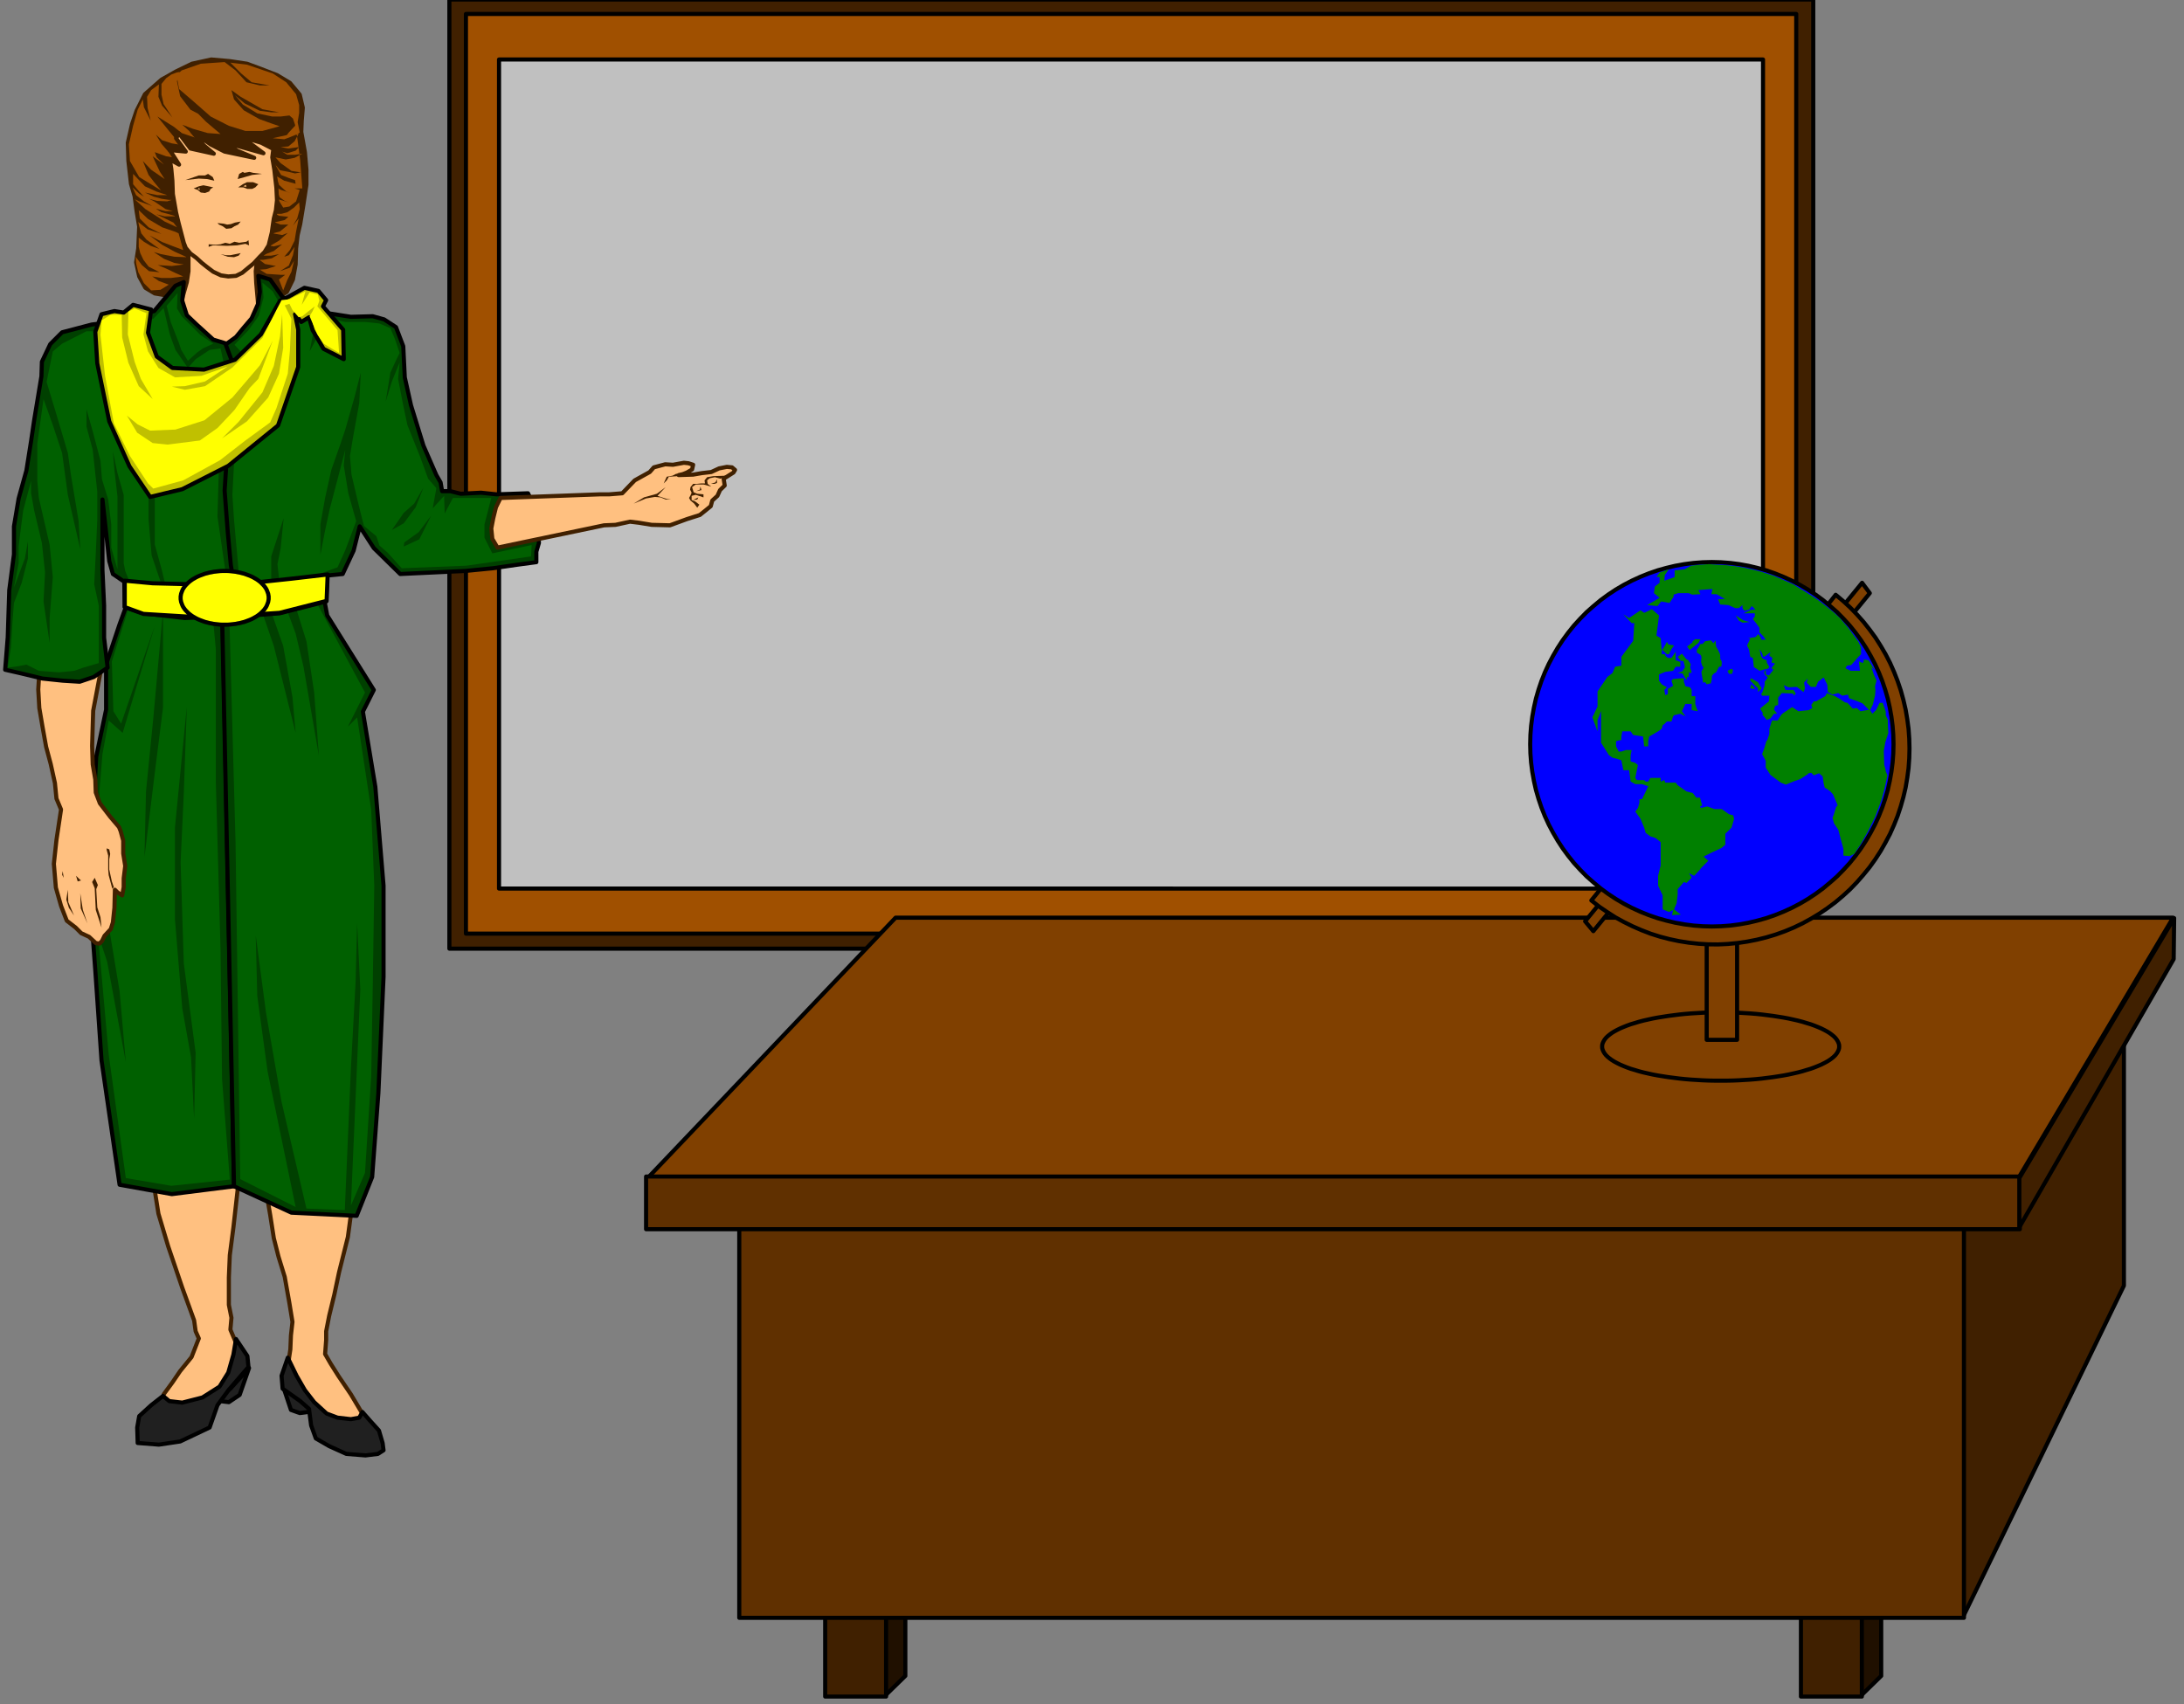 <?xml version="1.0" encoding="UTF-8" standalone="no"?>
<svg
   xmlns:ooo="http://xml.openoffice.org/svg/export"
   xmlns:dc="http://purl.org/dc/elements/1.1/"
   xmlns:cc="http://creativecommons.org/ns#"
   xmlns:rdf="http://www.w3.org/1999/02/22-rdf-syntax-ns#"
   xmlns:svg="http://www.w3.org/2000/svg"
   xmlns="http://www.w3.org/2000/svg"
   xmlns:sodipodi="http://sodipodi.sourceforge.net/DTD/sodipodi-0.dtd"
   xmlns:inkscape="http://www.inkscape.org/namespaces/inkscape"
   version="1.2"
   width="186.09mm"
   height="145.26mm"
   viewBox="0 0 18609 14525.999"
   preserveAspectRatio="xMidYMid"
   xml:space="preserve"
   id="svg311"
   sodipodi:docname="teacher.svg"
   style="fill-rule:evenodd;stroke-width:28.222;stroke-linejoin:round"
   inkscape:version="0.92.5 (2060ec1f9f, 2020-04-08)"><rect x="0" y="0" width="18609" height="14525.999" fill="#808080" stroke="none"/><sodipodi:namedview
   pagecolor="#ffffff"
   bordercolor="#666666"
   borderopacity="1"
   objecttolerance="10"
   gridtolerance="10"
   guidetolerance="10"
   inkscape:pageopacity="0"
   inkscape:pageshadow="2"
   inkscape:window-width="664"
   inkscape:window-height="487"
   id="namedview313"
   showgrid="false"
   inkscape:zoom="0.2102413"
   inkscape:cx="351.68504"
   inkscape:cy="274.50708"
   inkscape:window-x="0"
   inkscape:window-y="0"
   inkscape:window-maximized="0"
   inkscape:current-layer="svg311" />
 <defs
   class="ClipPathGroup"
   id="defs8">
  <clipPath
   id="presentation_clip_path"
   clipPathUnits="userSpaceOnUse">
   <rect
   x="0"
   y="0"
   width="21000"
   height="29700"
   id="rect2" />
  </clipPath>
  <clipPath
   id="presentation_clip_path_shrink"
   clipPathUnits="userSpaceOnUse">
   <rect
   x="21"
   y="29"
   width="20958"
   height="29641"
   id="rect5" />
  </clipPath>
 </defs>
 <defs
   class="TextShapeIndex"
   id="defs12">
  <g
   ooo:slide="id1"
   ooo:id-list="id3"
   id="g10" />
 </defs>
 <defs
   class="EmbeddedBulletChars"
   id="defs44">
  <g
   id="bullet-char-template-57356"
   transform="matrix(4.8828125e-4,0,0,-4.8828125e-4,0,0)">
   <path
   d="M 580,1141 1163,571 580,0 -4,571 Z"
   id="path14"
   inkscape:connector-curvature="0" />
  </g>
  <g
   id="bullet-char-template-57354"
   transform="matrix(4.8828125e-4,0,0,-4.8828125e-4,0,0)">
   <path
   d="M 8,1128 H 1137 V 0 H 8 Z"
   id="path17"
   inkscape:connector-curvature="0" />
  </g>
  <g
   id="bullet-char-template-10146"
   transform="matrix(4.8828125e-4,0,0,-4.8828125e-4,0,0)">
   <path
   d="M 174,0 602,739 174,1481 1456,739 Z M 1358,739 309,1346 659,739 Z"
   id="path20"
   inkscape:connector-curvature="0" />
  </g>
  <g
   id="bullet-char-template-10132"
   transform="matrix(4.8828125e-4,0,0,-4.8828125e-4,0,0)">
   <path
   d="M 2015,739 1276,0 H 717 l 543,543 H 174 v 393 h 1086 l -543,545 h 557 z"
   id="path23"
   inkscape:connector-curvature="0" />
  </g>
  <g
   id="bullet-char-template-10007"
   transform="matrix(4.8828125e-4,0,0,-4.8828125e-4,0,0)">
   <path
   d="m 0,-2 c -7,16 -16,29 -25,39 l 381,530 c -94,256 -141,385 -141,387 0,25 13,38 40,38 9,0 21,-2 34,-5 21,4 42,12 65,25 l 27,-13 111,-251 280,301 64,-25 24,25 c 21,-10 41,-24 62,-43 C 886,937 835,863 770,784 769,783 710,716 594,584 L 774,223 c 0,-27 -21,-55 -63,-84 l 16,-20 C 717,90 699,76 672,76 641,76 570,178 457,381 L 164,-76 c -22,-34 -53,-51 -92,-51 -42,0 -63,17 -64,51 -7,9 -10,24 -10,44 0,9 1,19 2,30 z"
   id="path26"
   inkscape:connector-curvature="0" />
  </g>
  <g
   id="bullet-char-template-10004"
   transform="matrix(4.8828125e-4,0,0,-4.8828125e-4,0,0)">
   <path
   d="M 285,-33 C 182,-33 111,30 74,156 52,228 41,333 41,471 c 0,78 14,145 41,201 34,71 87,106 158,106 53,0 88,-31 106,-94 l 23,-176 c 8,-64 28,-97 59,-98 l 735,706 c 11,11 33,17 66,17 42,0 63,-15 63,-46 V 965 c 0,-36 -10,-64 -30,-84 L 442,47 C 390,-6 338,-33 285,-33 Z"
   id="path29"
   inkscape:connector-curvature="0" />
  </g>
  <g
   id="bullet-char-template-9679"
   transform="matrix(4.8828125e-4,0,0,-4.8828125e-4,0,0)">
   <path
   d="M 813,0 C 632,0 489,54 383,161 276,268 223,411 223,592 c 0,181 53,324 160,431 106,107 249,161 430,161 179,0 323,-54 432,-161 108,-107 162,-251 162,-431 0,-180 -54,-324 -162,-431 C 1136,54 992,0 813,0 Z"
   id="path32"
   inkscape:connector-curvature="0" />
  </g>
  <g
   id="bullet-char-template-8226"
   transform="matrix(4.8828125e-4,0,0,-4.8828125e-4,0,0)">
   <path
   d="m 346,457 c -73,0 -137,26 -191,78 -54,51 -81,114 -81,188 0,73 27,136 81,188 54,52 118,78 191,78 73,0 134,-26 185,-79 51,-51 77,-114 77,-187 0,-75 -25,-137 -76,-188 -50,-52 -112,-78 -186,-78 z"
   id="path35"
   inkscape:connector-curvature="0" />
  </g>
  <g
   id="bullet-char-template-8211"
   transform="matrix(4.8828125e-4,0,0,-4.8828125e-4,0,0)">
   <path
   d="M -4,459 H 1135 V 606 H -4 Z"
   id="path38"
   inkscape:connector-curvature="0" />
  </g>
  <g
   id="bullet-char-template-61548"
   transform="matrix(4.8828125e-4,0,0,-4.8828125e-4,0,0)">
   <path
   d="m 173,740 c 0,163 58,303 173,419 116,115 255,173 419,173 163,0 302,-58 418,-173 116,-116 174,-256 174,-419 0,-163 -58,-303 -174,-418 C 1067,206 928,148 765,148 601,148 462,206 346,322 231,437 173,577 173,740 Z"
   id="path41"
   inkscape:connector-curvature="0" />
  </g>
 </defs>
 <g
   id="g49"
   transform="translate(-1195,-7587)">
  <g
   id="id2"
   class="Master_Slide">
   <g
   id="bg-id2"
   class="Background" />
   <g
   id="bo-id2"
   class="BackgroundObjects" />
  </g>
 </g>
 <g
   class="SlideGroup"
   id="g309"
   transform="translate(-1195,-7587)">
  <g
   id="g307">
   <g
   id="container-id1">
    <g
   id="id1"
   class="Slide"
   clip-path="url(#presentation_clip_path)">
     <g
   class="Page"
   id="g303">
      <g
   class="Graphic"
   id="g301">
       <g
   id="id3">
        <rect
   class="BoundingBox"
   x="1195"
   y="7587"
   width="18609"
   height="14526"
   id="rect51"
   style="fill:none;stroke:none" />
        <defs
   id="defs56">
         <clipPath
   id="clip_path_1"
   clipPathUnits="userSpaceOnUse">
          <path
   d="M 1195,7587 H 19803 V 22112 H 1195 Z"
   id="path53"
   inkscape:connector-curvature="0" />
         </clipPath>
        </defs>
        <g
   clip-path="url(#clip_path_1)"
   id="g298">
         <path
   d="m 5024,7583 h 11621 v 8089 H 5024 Z"
   id="path58"
   inkscape:connector-curvature="0"
   style="fill:#402000;stroke:none" />
         <path
   d="m 5024,7583 h 11621 v 8089 H 5024 Z"
   id="path60"
   inkscape:connector-curvature="0"
   style="fill:none;stroke:#000000;stroke-width:35;stroke-linecap:round;stroke-linejoin:round" />
         <path
   d="m 5165,7706 h 11335 v 7838 H 5165 Z"
   id="path62"
   inkscape:connector-curvature="0"
   style="fill:#a05000;stroke:none" />
         <path
   d="m 5165,7706 h 11335 v 7838 H 5165 Z"
   id="path64"
   inkscape:connector-curvature="0"
   style="fill:none;stroke:#000000;stroke-width:35;stroke-linecap:round;stroke-linejoin:round" />
         <path
   d="m 5447,8094 h 10770 v 7066 H 5447 Z"
   id="path66"
   inkscape:connector-curvature="0"
   style="fill:#c0c0c0;stroke:none" />
         <path
   d="m 5447,8094 h 10770 v 7066 H 5447 Z"
   id="path68"
   inkscape:connector-curvature="0"
   style="fill:none;stroke:#000000;stroke-width:35;stroke-linecap:round;stroke-linejoin:round" />
         <path
   d="m 2995,8094 158,14 146,22 119,44 137,53 110,66 84,101 26,111 -9,110 -4,97 31,172 13,150 v 128 l -26,172 -27,163 -22,93 -13,114 -4,137 -23,128 -52,106 -97,57 -843,-13 -185,-31 -80,-48 -53,-97 -26,-120 18,-119 8,-185 -22,-132 -17,-128 -31,-106 -22,-194 -5,-155 36,-158 39,-115 71,-141 141,-124 124,-70 136,-66 z"
   id="path70"
   inkscape:connector-curvature="0"
   style="fill:#402000;stroke:none" />
         <path
   d="m 2995,8094 158,14 146,22 119,44 137,53 110,66 84,101 26,111 -9,110 -4,97 31,172 13,150 v 128 l -26,172 -27,163 -22,93 -13,114 -4,137 -23,128 -52,106 -97,57 -843,-13 -185,-31 -80,-48 -53,-97 -26,-120 18,-119 8,-185 -22,-132 -17,-128 -31,-106 -22,-194 -5,-155 36,-158 39,-115 71,-141 141,-124 124,-70 136,-66 z"
   id="path72"
   inkscape:connector-curvature="0"
   style="fill:none;stroke:#402000;stroke-width:35;stroke-linecap:round;stroke-linejoin:round" />
         <path
   d="m 3577,8663 -146,40 h -145 l -141,-44 -155,-79 -141,-124 -128,-110 -22,-119 44,-40 163,-57 203,-14 93,71 93,101 114,27 h 84 l -154,-27 -89,-75 -92,-92 141,17 220,75 115,75 84,102 26,92 v 67 l -13,79 18,88 -31,22 -9,-88 -18,-53 -30,-26 -75,9 h -71 l -128,-27 -123,-75 -67,-79 84,70 128,62 97,13 h 66 l -141,-26 -101,-58 -84,-48 -79,-57 22,79 83,93 133,75 97,35 z"
   id="path74"
   inkscape:connector-curvature="0"
   style="fill:#a05000;stroke:none" />
         <path
   d="m 2884,8557 66,67 124,105 -110,-8 -124,-36 -92,-35 83,75 53,44 -141,-48 -66,-53 -141,-88 92,114 62,75 49,53 -80,-13 -83,-27 -53,-48 48,79 57,66 62,53 -79,-13 -97,-35 17,44 62,62 -97,-71 18,40 44,93 40,61 -115,-79 -71,-75 49,119 48,62 58,70 -186,-114 -79,-137 -9,-141 36,-159 39,-137 44,-88 9,66 58,115 -27,-110 -4,-93 35,-57 66,-49 -4,106 31,75 88,101 -75,-114 -18,-80 v -92 l 40,-49 44,-31 44,-17 27,-5 -23,80 27,127 88,115 z"
   id="path76"
   inkscape:connector-curvature="0"
   style="fill:#a05000;stroke:none" />
         <path
   d="m 3519,8765 98,9 39,-14 84,-35 -35,66 -53,44 -66,5 66,13 92,-13 -30,31 -71,22 -44,-14 44,27 h 66 l 62,-9 -66,35 -75,14 -88,-18 44,49 92,66 80,13 -49,9 -53,-13 -75,-14 -44,-53 53,93 66,26 53,18 5,31 -97,-26 -67,-40 22,75 62,57 35,13 -79,-26 -40,-22 27,84 44,31 35,13 -92,-27 44,71 53,-9 57,-44 31,-97 -44,-13 h 66 l -18,-239 -35,-269 -9,-26 -53,57 -17,22 z"
   id="path78"
   inkscape:connector-curvature="0"
   style="fill:#a05000;stroke:none" />
         <path
   d="m 2329,9069 101,106 97,44 93,31 h -84 l -106,-22 75,35 66,18 62,9 h 26 l -39,13 -89,-4 -66,-18 44,22 97,66 62,18 h -62 l -83,-22 48,31 66,17 58,18 h -97 l -71,-18 146,71 30,40 -105,-49 -67,-44 -97,-62 -92,-84 39,18 111,40 -71,-40 -66,-53 -31,-66 57,53 40,26 -40,-44 -52,-62 z"
   id="path80"
   inkscape:connector-curvature="0"
   style="fill:#a05000;stroke:none" />
         <path
   d="m 2377,9378 79,75 120,71 114,39 27,13 39,142 -83,-31 -93,-36 -110,-57 106,79 105,58 106,48 -106,-4 -114,-22 -62,-18 88,58 88,35 80,13 -102,13 -119,-8 71,30 84,40 61,27 -105,13 h -80 l -79,-13 57,39 84,31 -71,44 -79,5 -62,-62 -48,-93 -18,-75 -4,-57 53,71 61,52 89,9 -93,-48 -44,-58 -27,-57 -13,-53 v -79 l 44,35 58,35 75,27 -111,-80 -44,-53 -18,-61 -8,-36 79,62 119,40 -110,-57 -75,-75 z"
   id="path82"
   inkscape:connector-curvature="0"
   style="fill:#a05000;stroke:none" />
         <path
   d="m 3744,9312 -44,44 -57,40 -49,13 h -52 l 30,17 80,9 -31,27 -75,17 h -18 l 58,22 h 66 l -71,58 -62,17 80,14 48,-18 -75,66 -75,44 31,5 71,-18 -71,57 -57,22 -40,18 h 75 l 66,-13 -61,35 -71,13 h -35 l 48,36 93,17 -84,27 -53,4 58,36 119,8 h 39 l -53,40 36,93 35,-89 35,-70 22,-93 -35,58 -84,30 75,-48 35,-88 14,-71 -49,71 -39,13 48,-57 40,-80 13,-79 22,-110 -49,61 36,-61 22,-80 z"
   id="path84"
   inkscape:connector-curvature="0"
   style="fill:#a05000;stroke:none" />
         <path
   d="m 3387,9793 -13,105 4,98 14,158 4,62 -31,84 -115,123 -119,111 -119,13 -66,-27 -71,-75 -88,-127 -48,-84 -5,-40 18,-79 35,-124 14,-93 v -101 l -5,-168 z"
   id="path86"
   inkscape:connector-curvature="0"
   style="fill:#ffc080;stroke:none" />
         <path
   d="m 3387,9793 -13,105 4,98 14,158 4,62 -31,84 -115,123 -119,111 -119,13 -66,-27 -71,-75 -88,-127 -48,-84 -5,-40 18,-79 35,-124 14,-93 v -101 l -5,-168 z"
   id="path88"
   inkscape:connector-curvature="0"
   style="fill:none;stroke:#402000;stroke-width:35;stroke-linecap:round;stroke-linejoin:round" />
         <path
   d="m 3524,8857 -9,71 18,110 17,150 5,106 -9,84 -18,71 -9,61 -8,58 -14,57 -13,53 -35,57 -40,40 -53,57 -44,36 -53,44 -53,26 -66,5 -62,-9 -66,-31 -53,-40 -44,-35 -48,-44 -49,-36 -40,-48 -17,-44 -22,-84 -22,-84 -22,-92 -27,-155 -4,-114 -9,-98 -13,-83 79,44 -79,-124 136,13 -83,-114 26,-40 97,128 199,44 -84,-70 -102,-120 159,111 119,61 252,53 -146,-61 -106,-71 234,66 97,27 -190,-141 172,52 z"
   id="path90"
   inkscape:connector-curvature="0"
   style="fill:#ffc080;stroke:none" />
         <path
   d="m 3524,8857 -9,71 18,110 17,150 5,106 -9,84 -18,71 -9,61 -8,58 -14,57 -13,53 -35,57 -40,40 -53,57 -44,36 -53,44 -53,26 -66,5 -62,-9 -66,-31 -53,-40 -44,-35 -48,-44 -49,-36 -40,-48 -17,-44 -22,-84 -22,-84 -22,-92 -27,-155 -4,-114 -9,-98 -13,-83 79,44 -79,-124 136,13 -83,-114 26,-40 97,128 199,44 -84,-70 -102,-120 159,111 119,61 252,53 -146,-61 -106,-71 234,66 97,27 -190,-141 172,52 z"
   id="path92"
   inkscape:connector-curvature="0"
   style="fill:none;stroke:#402000;stroke-width:35;stroke-linecap:round;stroke-linejoin:round" />
         <path
   d="m 3396,9157 -26,27 -27,13 h -40 l -35,-13 h -44 l 40,-27 35,-17 h 53 z"
   id="path94"
   inkscape:connector-curvature="0"
   style="fill:#402000;stroke:none" />
         <path
   d="m 3012,9184 -22,13 -13,22 -35,13 -36,-4 -26,-22 -35,-13 44,-18 39,-9 45,9 z"
   id="path96"
   inkscape:connector-curvature="0"
   style="fill:#402000;stroke:none" />
         <path
   d="m 3246,9475 -49,9 -35,13 -31,4 -31,-8 -52,-5 13,13 31,14 31,22 44,-5 26,-17 31,-14 z"
   id="path98"
   inkscape:connector-curvature="0"
   style="fill:#402000;stroke:none" />
         <path
   d="m 3317,9678 -5,-44 -17,13 -62,9 -40,-9 -40,18 -39,-9 -40,13 -40,4 -61,-4 v 22 l 35,-13 123,4 84,-4 71,-13 z"
   id="path100"
   inkscape:connector-curvature="0"
   style="fill:#402000;stroke:none" />
         <path
   d="m 3246,9744 -44,9 -44,9 h -40 l -44,-9 62,22 53,4 39,-13 z"
   id="path102"
   inkscape:connector-curvature="0"
   style="fill:#402000;stroke:none" />
         <path
   d="m 3427,9069 -84,9 -62,18 -61,17 13,-44 31,-17 13,8 44,-8 31,8 z"
   id="path104"
   inkscape:connector-curvature="0"
   style="fill:#402000;stroke:none" />
         <path
   d="m 3021,9127 -62,-14 -70,-4 -115,13 75,-26 40,-14 h 53 l 26,-13 40,27 z"
   id="path106"
   inkscape:connector-curvature="0"
   style="fill:#402000;stroke:none" />
         <path
   d="m 3290,9162 5,17 -27,-4 z"
   id="path108"
   inkscape:connector-curvature="0"
   style="fill:#ffc080;stroke:none" />
         <path
   d="m 2893,9188 5,18 -18,-9 z"
   id="path110"
   inkscape:connector-curvature="0"
   style="fill:#ffc080;stroke:none" />
         <path
   d="m 2501,17653 44,278 83,278 120,353 101,278 13,93 27,61 -62,159 -97,119 -66,97 -75,102 -27,423 596,-529 106,-106 -5,-93 -35,-92 -66,-155 9,-101 -22,-110 v -234 l 8,-190 31,-238 53,-472 z"
   id="path112"
   inkscape:connector-curvature="0"
   style="fill:#ffc080;stroke:none" />
         <path
   d="m 2501,17653 44,278 83,278 120,353 101,278 13,93 27,61 -62,159 -97,119 -66,97 -75,102 -27,423 596,-529 106,-106 -5,-93 -35,-92 -66,-155 9,-101 -22,-110 v -234 l 8,-190 31,-238 53,-472 z"
   id="path114"
   inkscape:connector-curvature="0"
   style="fill:none;stroke:#402000;stroke-width:35;stroke-linecap:round;stroke-linejoin:round" />
         <path
   d="m 3317,19246 -80,229 -92,62 -111,-13 124,-102 z"
   id="path116"
   inkscape:connector-curvature="0"
   style="fill:#202020;stroke:none" />
         <path
   d="m 3317,19246 -80,229 -92,62 -111,-13 124,-102 z"
   id="path118"
   inkscape:connector-curvature="0"
   style="fill:none;stroke:#000000;stroke-width:35;stroke-linecap:round;stroke-linejoin:round" />
         <path
   d="m 2584,19484 53,44 111,13 172,-44 145,-92 75,-120 44,-154 22,-132 97,145 9,93 -167,194 -97,132 -67,190 -251,119 -181,27 -181,-14 -4,-132 17,-97 102,-93 z"
   id="path120"
   inkscape:connector-curvature="0"
   style="fill:#202020;stroke:none" />
         <path
   d="m 2584,19484 53,44 111,13 172,-44 145,-92 75,-120 44,-154 22,-132 97,145 9,93 -167,194 -97,132 -67,190 -251,119 -181,27 -181,-14 -4,-132 17,-97 102,-93 z"
   id="path122"
   inkscape:connector-curvature="0"
   style="fill:none;stroke:#000000;stroke-width:35;stroke-linecap:round;stroke-linejoin:round" />
         <path
   d="m 3608,19405 66,198 75,27 106,-14 -155,-194 z"
   id="path124"
   inkscape:connector-curvature="0"
   style="fill:#202020;stroke:none" />
         <path
   d="m 3608,19405 66,198 75,27 106,-14 -155,-194 z"
   id="path126"
   inkscape:connector-curvature="0"
   style="fill:none;stroke:#000000;stroke-width:35;stroke-linecap:round;stroke-linejoin:round" />
         <path
   d="m 3422,17503 75,437 31,199 40,158 53,172 40,225 26,159 -13,115 -5,119 -26,172 225,348 476,353 -26,-264 -62,-106 -71,-119 -105,-155 -67,-106 -48,-83 9,-119 v -75 l 26,-133 44,-181 40,-189 75,-300 31,-230 v -529 z"
   id="path128"
   inkscape:connector-curvature="0"
   style="fill:#ffc080;stroke:none" />
         <path
   d="m 3422,17503 75,437 31,199 40,158 53,172 40,225 26,159 -13,115 -5,119 -26,172 225,348 476,353 -26,-264 -62,-106 -71,-119 -105,-155 -67,-106 -48,-83 9,-119 v -75 l 26,-133 44,-181 40,-189 75,-300 31,-230 v -529 z"
   id="path130"
   inkscape:connector-curvature="0"
   style="fill:none;stroke:#402000;stroke-width:35;stroke-linecap:round;stroke-linejoin:round" />
         <path
   d="m 3647,19158 -53,154 9,110 150,106 75,66 18,141 40,111 114,66 146,66 163,13 106,-13 48,-31 -8,-62 -31,-106 -75,-83 -66,-75 -27,48 -71,13 -114,-13 -93,-35 -106,-97 -79,-102 -71,-123 z"
   id="path132"
   inkscape:connector-curvature="0"
   style="fill:#202020;stroke:none" />
         <path
   d="m 3647,19158 -53,154 9,110 150,106 75,66 18,141 40,111 114,66 146,66 163,13 106,-13 48,-31 -8,-62 -31,-106 -75,-83 -66,-75 -27,48 -71,13 -114,-13 -93,-35 -106,-97 -79,-102 -71,-123 z"
   id="path134"
   inkscape:connector-curvature="0"
   style="fill:none;stroke:#000000;stroke-width:35;stroke-linecap:round;stroke-linejoin:round" />
         <path
   d="m 2099,13251 v 66 318 l -84,401 -61,1107 53,715 53,767 154,1059 445,80 530,-67 -102,-5042 -807,71 -66,181 z"
   id="path136"
   inkscape:connector-curvature="0"
   style="fill:#004000;stroke:none" />
         <path
   d="m 2099,13251 v 66 318 l -84,401 -61,1107 53,715 53,767 154,1059 445,80 530,-67 -102,-5042 -807,71 -66,181 z"
   id="path138"
   inkscape:connector-curvature="0"
   style="fill:none;stroke:#000000;stroke-width:35;stroke-linecap:round;stroke-linejoin:round" />
         <path
   d="m 2293,12761 309,53 406,27 26,278 v 1133 l 40,1425 13,1107 66,856 -498,53 -388,-66 -146,-1054 -92,-1028 79,238 159,856 -53,-605 -132,-794 -40,-908 26,-318 53,-287 119,106 274,-913 -287,834 -66,-106 -13,-424 z"
   id="path140"
   inkscape:connector-curvature="0"
   style="fill:#006000;stroke:none" />
         <path
   d="m 2584,12788 -26,291 -57,631 -62,622 -13,560 88,-719 70,-556 z"
   id="path142"
   inkscape:connector-curvature="0"
   style="fill:#004000;stroke:none" />
         <path
   d="m 2787,13608 -101,1028 v 790 l 62,754 75,419 26,525 13,-565 -101,-763 -27,-860 27,-587 z"
   id="path144"
   inkscape:connector-curvature="0"
   style="fill:#004000;stroke:none" />
         <path
   d="m 3189,17697 489,225 556,27 132,-331 53,-715 44,-992 v -776 l -70,-843 -106,-640 93,-185 -397,-635 -40,-212 -856,185 z"
   id="path146"
   inkscape:connector-curvature="0"
   style="fill:#004000;stroke:none" />
         <path
   d="m 3189,17697 489,225 556,27 132,-331 53,-715 44,-992 v -776 l -70,-843 -106,-640 93,-185 -397,-635 -40,-212 -856,185 z"
   id="path148"
   inkscape:connector-curvature="0"
   style="fill:none;stroke:#000000;stroke-width:35;stroke-linecap:round;stroke-linejoin:round" />
         <path
   d="m 3149,12841 53,1927 40,2868 472,238 -239,-1156 -88,-644 -13,-516 88,662 132,758 212,909 327,13 52,-1208 40,-737 13,-503 27,569 -80,1840 120,-278 53,-825 13,-763 13,-860 -26,-645 -120,-789 -79,79 146,-291 -446,-829 -159,53 106,339 66,437 40,538 -132,-763 -66,-278 -106,-286 -133,13 133,379 79,437 27,304 -186,-741 -114,-331 z"
   id="path150"
   inkscape:connector-curvature="0"
   style="fill:#006000;stroke:none" />
         <path
   d="m 3109,12850 468,-36 397,-101 9,-221 132,-13 93,-199 52,-207 120,185 225,221 555,-26 234,-23 207,-30 164,-22 v -89 l 22,-75 -9,-154 -49,-194 -35,-75 -269,9 -132,-14 -172,9 -89,-22 h -70 l -13,-75 -36,-62 -110,-251 -106,-344 -53,-238 -13,-265 -62,-163 -101,-66 -97,-27 -186,5 -198,-31 -198,-58 -186,-79 -106,-150 -101,-31 13,137 -17,106 -53,119 -75,88 -58,71 -110,79 z"
   id="path152"
   inkscape:connector-curvature="0"
   style="fill:#004000;stroke:none" />
         <path
   d="m 3109,12850 468,-36 397,-101 9,-221 132,-13 93,-199 52,-207 120,185 225,221 555,-26 234,-23 207,-30 164,-22 v -89 l 22,-75 -9,-154 -49,-194 -35,-75 -269,9 -132,-14 -172,9 -89,-22 h -70 l -13,-75 -36,-62 -110,-251 -106,-344 -53,-238 -13,-265 -62,-163 -101,-66 -97,-27 -186,5 -198,-31 -198,-58 -186,-79 -106,-150 -101,-31 13,137 -17,106 -53,119 -75,88 -58,71 -110,79 z"
   id="path154"
   inkscape:connector-curvature="0"
   style="fill:none;stroke:#000000;stroke-width:35;stroke-linecap:round;stroke-linejoin:round" />
         <path
   d="m 3599,10198 -13,265 -159,159 -93,101 -106,-101 14,207 -40,313 -13,397 -14,265 14,212 39,432 67,313 238,-13 -27,-115 v -304 l 106,-326 -26,260 -27,132 13,119 27,212 326,-79 v -172 l 146,-53 66,-146 93,-247 -67,-238 -39,-238 13,-133 -66,252 -66,251 -40,185 -40,208 v -260 l 40,-225 53,-239 79,-225 40,-119 79,-278 53,-207 -13,260 -53,291 -26,159 13,159 53,225 26,106 27,106 106,88 26,79 71,62 119,132 551,-22 551,-79 5,-97 -335,71 -67,-133 v -114 l 31,-120 27,-105 h -327 l -70,132 -5,-150 -97,106 31,-172 -70,-80 -71,-194 -106,-264 -39,-186 -40,-207 13,-141 -66,163 -53,172 40,-247 53,-115 26,-53 -40,-119 -39,-92 -93,-40 -119,-13 h -172 l -132,-27 -80,106 -92,172 26,-132 66,-106 40,-53 z"
   id="path156"
   inkscape:connector-curvature="0"
   style="fill:#006000;stroke:none" />
         <path
   d="m 3431,9996 9,127 -40,155 -88,123 -119,124 132,145 142,-132 66,-97 13,-110 22,-119 -9,-71 -40,-71 z"
   id="path158"
   inkscape:connector-curvature="0"
   style="fill:#006000;stroke:none" />
         <path
   d="m 1530,13317 -9,146 9,158 27,159 31,172 39,146 36,163 13,132 39,93 -39,260 -22,203 17,203 44,155 49,127 75,58 48,48 67,31 57,53 31,5 22,-22 22,-45 53,-57 18,-57 13,-124 4,-154 22,22 40,26 13,-70 v -75 l 13,-106 -17,-106 v -110 l -22,-80 -14,-35 -75,-88 -88,-115 -35,-92 -4,-111 -22,-128 -5,-158 5,-173 4,-127 71,-375 -177,92 h -198 z"
   id="path160"
   inkscape:connector-curvature="0"
   style="fill:#ffc080;stroke:none" />
         <path
   d="m 1530,13317 -9,146 9,158 27,159 31,172 39,146 36,163 13,132 39,93 -39,260 -22,203 17,203 44,155 49,127 75,58 48,48 67,31 57,53 31,5 22,-22 22,-45 53,-57 18,-57 13,-124 4,-154 22,22 40,26 13,-70 v -75 l 13,-106 -17,-106 v -110 l -22,-80 -14,-35 -75,-88 -88,-115 -35,-92 -4,-111 -22,-128 -5,-158 5,-173 4,-127 71,-375 -177,92 h -198 z"
   id="path162"
   inkscape:connector-curvature="0"
   style="fill:none;stroke:#402000;stroke-width:35;stroke-linecap:round;stroke-linejoin:round" />
         <path
   d="m 2002,15068 -22,36 22,53 5,105 4,80 49,150 -9,-88 -27,-84 -9,-155 14,-35 z"
   id="path164"
   inkscape:connector-curvature="0"
   style="fill:#402000;stroke:none" />
         <path
   d="m 1940,15457 -39,-115 -22,-141 4,128 z"
   id="path166"
   inkscape:connector-curvature="0"
   style="fill:#402000;stroke:none" />
         <path
   d="m 1843,15051 36,35 8,4 -30,9 z"
   id="path168"
   inkscape:connector-curvature="0"
   style="fill:#402000;stroke:none" />
         <path
   d="m 1826,15390 -49,-114 -4,-106 -13,84 22,70 z"
   id="path170"
   inkscape:connector-curvature="0"
   style="fill:#402000;stroke:none" />
         <path
   d="m 1738,15068 -14,-26 5,-31 z"
   id="path172"
   inkscape:connector-curvature="0"
   style="fill:#402000;stroke:none" />
         <path
   d="m 2152,15161 13,-13 -17,-49 -22,-101 v -88 l 8,-45 -8,-39 -22,-9 v 13 l 13,49 v 48 71 l 4,48 z"
   id="path174"
   inkscape:connector-curvature="0"
   style="fill:#402000;stroke:none" />
         <path
   d="m 2690,10022 -181,216 -352,93 -181,22 -252,66 -101,101 -71,150 -4,124 -62,375 -26,176 -40,252 -66,238 -40,238 v 238 l -40,305 -13,401 -22,278 119,27 93,22 106,26 172,18 145,9 119,-40 119,-80 -30,-255 v -274 l -14,-304 v -600 l 58,525 31,110 97,66 4,216 159,53 353,40 458,-18 -26,-194 -40,-238 -26,-278 -27,-357 27,-424 26,-397 13,-273 -61,-163 -102,-31 -141,-128 -84,-80 -39,-123 13,-159 z"
   id="path176"
   inkscape:connector-curvature="0"
   style="fill:#004000;stroke:none" />
         <path
   d="m 2690,10022 -181,216 -352,93 -181,22 -252,66 -101,101 -71,150 -4,124 -62,375 -26,176 -40,252 -66,238 -40,238 v 238 l -40,305 -13,401 -22,278 119,27 93,22 106,26 172,18 145,9 119,-40 119,-80 -30,-255 v -274 l -14,-304 v -600 l 58,525 31,110 97,66 4,216 159,53 353,40 458,-18 -26,-194 -40,-238 -26,-278 -27,-357 27,-424 26,-397 13,-273 -61,-163 -102,-31 -141,-128 -84,-80 -39,-123 13,-159 z"
   id="path178"
   inkscape:connector-curvature="0"
   style="fill:none;stroke:#000000;stroke-width:35;stroke-linecap:round;stroke-linejoin:round" />
         <path
   d="m 3167,12814 -40,-282 -79,-543 13,-450 26,-304 27,-326 v -172 l -40,-181 -93,13 -119,79 -66,75 -106,-154 -48,-132 -53,-225 -88,92 -225,40 -212,66 h -132 l -208,106 -79,66 -53,260 79,261 102,344 26,185 66,397 14,238 -106,-463 -49,-357 -79,-238 -79,-221 -53,379 v 318 l 13,146 92,397 27,277 -27,349 v 212 l -52,-353 13,-247 -27,-252 -66,-278 -26,-145 v -106 l -67,251 -26,199 -13,106 v 145 l -40,208 93,-247 26,-146 v 146 l -53,207 -66,172 -13,168 -13,211 -27,172 93,-13 66,-13 106,53 172,13 128,-13 79,-27 132,-39 v -291 -199 l -39,-181 13,-260 13,-291 v -238 l -39,-358 -53,-198 v -146 l 53,186 66,251 13,159 53,172 26,212 v 198 l 53,185 v -159 -198 -265 l -26,-225 -13,-158 39,185 53,185 v 199 211 172 l 13,67 27,66 v 207 l 119,49 h 234 l -80,-234 -75,-221 -26,-304 v -252 l -53,-238 106,305 v 158 239 l 62,225 39,167 75,194 172,-13 z"
   id="path180"
   inkscape:connector-curvature="0"
   style="fill:#006000;stroke:none" />
         <path
   d="m 2708,10084 -93,110 36,141 66,168 22,66 57,93 79,-71 49,-35 88,-40 -110,-75 -93,-93 -66,-66 -40,-66 z"
   id="path182"
   inkscape:connector-curvature="0"
   style="fill:#006000;stroke:none" />
         <path
   d="m 2258,12536 238,22 353,9 463,-9 366,-39 309,-36 -9,225 -401,102 -477,31 h -322 l -361,-22 -159,-58 z"
   id="path184"
   inkscape:connector-curvature="0"
   style="fill:#ffff00;stroke:none" />
         <path
   d="m 2258,12536 238,22 353,9 463,-9 366,-39 309,-36 -9,225 -401,102 -477,31 h -322 l -361,-22 -159,-58 z"
   id="path186"
   inkscape:connector-curvature="0"
   style="fill:none;stroke:#000000;stroke-width:35;stroke-linecap:round;stroke-linejoin:round" />
         <path
   d="m 3487,12686 c 0,40 -17,80 -50,115 -33,34 -81,63 -138,83 -57,20 -122,31 -188,31 -67,0 -132,-11 -189,-31 -57,-20 -105,-49 -138,-83 -33,-35 -50,-75 -50,-115 0,-40 17,-80 50,-114 33,-35 81,-64 138,-84 57,-20 122,-31 188,-31 67,0 132,11 189,31 57,20 105,49 138,84 33,34 50,74 50,114 z"
   id="path188"
   inkscape:connector-curvature="0"
   style="fill:#ffff00;stroke:none" />
         <path
   d="m 3484,12682 v -12 l -2,-11 -2,-12 -4,-11 -4,-11 -5,-12 -6,-11 -7,-10 -8,-11 -9,-10 -10,-10 -10,-10 -11,-9 -12,-9 -13,-9 -14,-8 -14,-8 -14,-7 -16,-7 -16,-6 -16,-6 -17,-6 -17,-4 -18,-5 -18,-3 -18,-4 -19,-2 -18,-2 -19,-2 -19,-1 h -19 v 0 h -19 l -19,1 -19,2 -18,2 -19,2 -18,4 -18,3 -18,5 -17,4 -17,6 -16,6 -16,6 -16,7 -14,7 -14,8 -14,8 -13,9 -12,9 -11,9 -10,10 -10,10 -9,10 -8,11 -7,10 -6,11 -5,12 -4,11 -4,11 -2,12 -2,11 v 12 0 12 l 2,11 2,12 4,11 4,11 5,12 6,11 7,10 8,11 9,10 10,10 10,10 11,9 12,9 13,9 14,8 14,8 14,7 16,7 16,6 16,6 17,6 17,4 18,5 18,3 18,4 19,2 18,2 19,2 19,1 h 19 v 0 h 19 l 19,-1 19,-2 18,-2 19,-2 18,-4 18,-3 18,-5 17,-4 17,-6 16,-6 16,-6 16,-7 14,-7 14,-8 14,-8 13,-9 12,-9 11,-9 10,-10 10,-10 9,-10 8,-11 7,-10 6,-11 5,-12 4,-11 4,-11 2,-12 2,-11 z"
   id="path190"
   inkscape:connector-curvature="0"
   style="fill:none;stroke:#000000;stroke-width:35;stroke-linecap:round;stroke-linejoin:round" />
         <path
   d="m 5460,11831 847,-31 h 79 l 111,-9 106,-110 128,-71 35,-40 97,-26 66,4 93,-17 39,4 40,13 -9,40 -44,26 -35,14 -35,8 123,-4 75,-13 79,-9 67,-31 66,-13 44,4 26,22 -13,22 -84,53 9,58 -40,39 -22,49 -44,40 -13,48 -49,40 -44,35 -110,35 -145,53 -155,-4 -110,-18 -75,-9 -124,27 -97,4 -908,190 -44,-75 -9,-88 17,-88 23,-93 z"
   id="path192"
   inkscape:connector-curvature="0"
   style="fill:#ffc080;stroke:none" />
         <path
   d="m 5460,11831 847,-31 h 79 l 111,-9 106,-110 128,-71 35,-40 97,-26 66,4 93,-17 39,4 40,13 -9,40 -44,26 -35,14 -35,8 123,-4 75,-13 79,-9 67,-31 66,-13 44,4 26,22 -13,22 -84,53 9,58 -40,39 -22,49 -44,40 -13,48 -49,40 -44,35 -110,35 -145,53 -155,-4 -110,-18 -75,-9 -124,27 -97,4 -908,190 -44,-75 -9,-88 17,-88 23,-93 z"
   id="path194"
   inkscape:connector-curvature="0"
   style="fill:none;stroke:#402000;stroke-width:35;stroke-linecap:round;stroke-linejoin:round" />
         <path
   d="m 7335,11667 -49,-13 -44,9 -22,18 5,30 30,23 -66,-18 h -66 l -31,22 13,44 31,13 53,5 v 26 l -66,-22 -35,9 v 35 l 31,13 35,27 -18,26 -26,-35 -31,-26 -13,-22 13,-23 9,-22 -13,-26 4,-22 22,-27 h 31 l 35,-4 h 35 l -4,-26 22,-27 53,-9 110,-4 z"
   id="path196"
   inkscape:connector-curvature="0"
   style="fill:#402000;stroke:none" />
         <path
   d="m 6867,11738 -75,57 -110,31 -88,53 106,-44 75,-13 48,4 44,18 h 44 l -35,-5 -79,-26 z"
   id="path198"
   inkscape:connector-curvature="0"
   style="fill:#402000;stroke:none" />
         <path
   d="m 6973,11645 -13,-22 -35,18 -49,9 -26,57 26,-26 18,-31 z"
   id="path200"
   inkscape:connector-curvature="0"
   style="fill:#402000;stroke:none" />
         <path
   d="m 7163,11734 -5,26 -31,13 45,-9 z"
   id="path202"
   inkscape:connector-curvature="0"
   style="fill:#402000;stroke:none" />
         <path
   d="m 7145,11826 -9,18 -35,4 z"
   id="path204"
   inkscape:connector-curvature="0"
   style="fill:#402000;stroke:none" />
         <path
   d="m 7304,11672 v 31 l -22,8 h -31 l 40,-13 z"
   id="path206"
   inkscape:connector-curvature="0"
   style="fill:#402000;stroke:none" />
         <path
   d="m 4869,11981 -106,141 -123,88 -5,35 133,-62 z"
   id="path208"
   inkscape:connector-curvature="0"
   style="fill:#004000;stroke:none" />
         <path
   d="m 4803,11742 -66,168 -102,137 -101,57 101,-146 89,-79 z"
   id="path210"
   inkscape:connector-curvature="0"
   style="fill:#004000;stroke:none" />
         <path
   d="m 2483,10225 -27,198 75,203 133,97 269,14 264,-84 221,-216 163,-287 66,-31 142,-79 119,26 66,79 -27,53 172,199 5,251 -172,-88 -93,-159 -31,-110 -66,40 -53,-66 27,132 v 318 l -172,498 -424,344 -392,199 -274,66 -176,-261 -172,-383 -102,-494 -17,-269 53,-150 110,-27 79,13 80,-66 z"
   id="path212"
   inkscape:connector-curvature="0"
   style="fill:#c0c000;stroke:none" />
         <path
   d="m 2483,10225 -27,198 75,203 133,97 269,14 264,-84 221,-216 163,-287 66,-31 142,-79 119,26 66,79 -27,53 172,199 5,251 -172,-88 -93,-159 -31,-110 -66,40 -53,-66 27,132 v 318 l -172,498 -424,344 -392,199 -274,66 -176,-261 -172,-383 -102,-494 -17,-269 53,-150 110,-27 79,13 80,-66 z"
   id="path214"
   inkscape:connector-curvature="0"
   style="fill:none;stroke:#000000;stroke-width:35;stroke-linecap:round;stroke-linejoin:round" />
         <path
   d="m 2443,10256 -101,-40 -53,27 -5,194 58,233 53,146 101,172 -119,-110 -88,-199 -53,-216 -4,-194 h -93 l -79,49 -9,123 39,349 75,405 137,278 154,234 45,44 255,-70 314,-172 216,-168 211,-154 53,-120 97,-295 18,-194 9,-203 4,-71 -26,-53 -31,-61 40,-14 26,53 53,62 31,-9 48,-39 58,-45 -18,40 -26,44 66,155 53,79 132,79 -13,-194 -115,-136 -57,-67 17,-48 -13,-53 -70,-18 -67,106 31,-115 -83,40 -49,27 -71,8 -44,84 -119,238 -256,252 -233,159 -172,31 -111,-27 111,-4 172,-40 194,-128 -225,80 -225,13 -141,-80 -89,-141 -39,-145 z"
   id="path216"
   inkscape:connector-curvature="0"
   style="fill:#ffff00;stroke:none" />
         <path
   d="m 3519,10490 -110,211 -234,274 -238,194 -247,79 -216,9 -106,-53 -92,-75 88,146 132,88 128,13 274,-35 150,-106 145,-154 128,-186 75,-79 z"
   id="path218"
   inkscape:connector-curvature="0"
   style="fill:#c0c000;stroke:none" />
         <path
   d="m 3599,10265 -18,189 -53,252 -97,225 -203,251 -141,141 212,-145 181,-203 92,-203 36,-221 z"
   id="path220"
   inkscape:connector-curvature="0"
   style="fill:#c0c000;stroke:none" />
         <path
   d="m 17052,22038 v -741 l 172,-106 v 679 z"
   id="path222"
   inkscape:connector-curvature="0"
   style="fill:#201000;stroke:none" />
         <path
   d="m 17052,22038 v -741 l 172,-106 v 679 z"
   id="path224"
   inkscape:connector-curvature="0"
   style="fill:none;stroke:#000000;stroke-width:35;stroke-linecap:round;stroke-linejoin:round" />
         <path
   d="m 16540,21037 h 519 v 1009 h -519 z"
   id="path226"
   inkscape:connector-curvature="0"
   style="fill:#402000;stroke:none" />
         <path
   d="m 16540,21037 h 519 v 1009 h -519 z"
   id="path228"
   inkscape:connector-curvature="0"
   style="fill:none;stroke:#000000;stroke-width:35;stroke-linecap:round;stroke-linejoin:round" />
         <path
   d="m 8737,22038 v -741 l 172,-106 v 679 z"
   id="path230"
   inkscape:connector-curvature="0"
   style="fill:#201000;stroke:none" />
         <path
   d="m 8737,22038 v -741 l 172,-106 v 679 z"
   id="path232"
   inkscape:connector-curvature="0"
   style="fill:none;stroke:#000000;stroke-width:35;stroke-linecap:round;stroke-linejoin:round" />
         <path
   d="m 8226,21037 h 519 v 1009 h -519 z"
   id="path234"
   inkscape:connector-curvature="0"
   style="fill:#402000;stroke:none" />
         <path
   d="m 8226,21037 h 519 v 1009 h -519 z"
   id="path236"
   inkscape:connector-curvature="0"
   style="fill:none;stroke:#000000;stroke-width:35;stroke-linecap:round;stroke-linejoin:round" />
         <path
   d="m 17921,21368 v -3512 l 1371,-2219 v 2907 z"
   id="path238"
   inkscape:connector-curvature="0"
   style="fill:#402000;stroke:none" />
         <path
   d="m 17921,21368 v -3512 l 1371,-2219 v 2907 z"
   id="path240"
   inkscape:connector-curvature="0"
   style="fill:none;stroke:#000000;stroke-width:35;stroke-linecap:round;stroke-linejoin:round" />
         <path
   d="m 7494,17706 h 10435 v 3669 H 7494 Z"
   id="path242"
   inkscape:connector-curvature="0"
   style="fill:#603000;stroke:none" />
         <path
   d="m 7494,17706 h 10435 v 3669 H 7494 Z"
   id="path244"
   inkscape:connector-curvature="0"
   style="fill:none;stroke:#000000;stroke-width:35;stroke-linecap:round;stroke-linejoin:round" />
         <path
   d="m 8826,15408 h 10885 l -1318,2219 H 6713 Z"
   id="path246"
   inkscape:connector-curvature="0"
   style="fill:#804000;stroke:none" />
         <path
   d="m 8826,15408 h 10885 l -1318,2219 H 6713 Z"
   id="path248"
   inkscape:connector-curvature="0"
   style="fill:none;stroke:#000000;stroke-width:35;stroke-linecap:round;stroke-linejoin:round" />
         <path
   d="m 6700,17614 h 11705 v 449 H 6700 Z"
   id="path250"
   inkscape:connector-curvature="0"
   style="fill:#603000;stroke:none" />
         <path
   d="m 6700,17614 h 11705 v 449 H 6700 Z"
   id="path252"
   inkscape:connector-curvature="0"
   style="fill:none;stroke:#000000;stroke-width:35;stroke-linecap:round;stroke-linejoin:round" />
         <path
   d="m 18401,18046 v -419 l 1319,-2215 -4,349 z"
   id="path254"
   inkscape:connector-curvature="0"
   style="fill:#402000;stroke:none" />
         <path
   d="m 18401,18046 v -419 l 1319,-2215 -4,349 z"
   id="path256"
   inkscape:connector-curvature="0"
   style="fill:none;stroke:#000000;stroke-width:35;stroke-linecap:round;stroke-linejoin:round" />
         <path
   d="m 16870,16508 c 0,51 -47,102 -136,147 -88,44 -216,81 -370,107 -154,25 -328,39 -506,39 -178,0 -352,-14 -506,-39 -154,-26 -282,-63 -370,-107 -89,-45 -136,-96 -136,-147 0,-51 47,-102 136,-147 88,-44 216,-81 370,-107 154,-25 328,-39 506,-39 178,0 352,14 506,39 154,26 282,63 370,107 89,45 136,96 136,147 z"
   id="path258"
   inkscape:connector-curvature="0"
   style="fill:#804000;stroke:none" />
         <path
   d="m 16866,16506 -1,-15 -4,-14 -7,-15 -9,-15 -11,-14 -14,-14 -17,-14 -19,-14 -21,-13 -24,-13 -26,-13 -28,-12 -30,-12 -33,-12 -34,-10 -36,-11 -38,-10 -40,-9 -41,-9 -43,-8 -44,-7 -45,-7 -47,-6 -47,-6 -49,-5 -49,-4 -50,-3 -50,-3 -51,-2 -51,-1 h -51 v 0 h -51 l -51,1 -51,2 -50,3 -50,3 -49,4 -49,5 -47,6 -47,6 -45,7 -44,7 -43,8 -41,9 -40,9 -38,10 -36,11 -34,10 -33,12 -30,12 -28,12 -26,13 -24,13 -21,13 -19,14 -17,14 -14,14 -11,14 -9,15 -7,15 -4,14 -1,15 v 0 l 1,15 4,14 7,15 9,15 11,14 14,14 17,14 19,14 21,13 24,13 26,13 28,12 30,12 33,12 34,10 36,11 38,10 40,9 41,9 43,8 44,7 45,7 47,6 47,6 49,5 49,4 50,3 50,3 51,2 51,1 h 51 v 0 h 51 l 51,-1 51,-2 50,-3 50,-3 49,-4 49,-5 47,-6 47,-6 45,-7 44,-7 43,-8 41,-9 40,-9 38,-10 36,-11 34,-10 33,-12 30,-12 28,-12 26,-13 24,-13 21,-13 19,-14 17,-14 14,-14 11,-14 9,-15 7,-15 4,-14 z"
   id="path260"
   inkscape:connector-curvature="0"
   style="fill:none;stroke:#000000;stroke-width:35;stroke-linecap:round;stroke-linejoin:round" />
         <path
   d="m 15737,15532 h 259 v 917 h -259 z"
   id="path262"
   inkscape:connector-curvature="0"
   style="fill:#804000;stroke:none" />
         <path
   d="m 15737,15532 h 259 v 917 h -259 z"
   id="path264"
   inkscape:connector-curvature="0"
   style="fill:none;stroke:#000000;stroke-width:35;stroke-linecap:round;stroke-linejoin:round" />
         <path
   d="m 14701,15439 2360,-2885 66,88 -2356,2881 z"
   id="path266"
   inkscape:connector-curvature="0"
   style="fill:#804000;stroke:none" />
         <path
   d="m 14701,15439 2360,-2885 66,88 -2356,2881 z"
   id="path268"
   inkscape:connector-curvature="0"
   style="fill:none;stroke:#000000;stroke-width:35;stroke-linecap:round;stroke-linejoin:round" />
         <path
   d="m 15803,13965 -1049,1296 66,52 69,47 70,45 73,40 75,37 76,33 78,30 79,25 81,21 81,17 82,13 83,9 83,5 83,1 83,-4 83,-8 82,-12 82,-16 81,-20 80,-24 78,-28 77,-32 75,-36 73,-40 71,-43 69,-47 67,-50 64,-54 61,-56 58,-60 55,-63 53,-65 48,-67 46,-71 41,-72 39,-74 34,-76 31,-78 26,-79 23,-81 19,-81 14,-83 11,-83 6,-83 2,-84 -2,-83 -6,-84 -11,-83 -14,-82 -19,-82 -22,-80 -27,-80 -30,-77 -34,-77 -38,-74 -42,-72 -45,-71 -49,-67 -52,-66 -55,-62 -58,-60 -62,-57 -63,-53 z"
   id="path270"
   inkscape:connector-curvature="0"
   style="fill:#804000;stroke:none" />
         <path
   d="m 15803,13965 -1049,1296 66,52 69,47 70,45 73,40 75,37 76,33 78,30 79,25 81,21 81,17 82,13 83,9 83,5 83,1 83,-4 83,-8 82,-12 82,-16 81,-20 80,-24 78,-28 77,-32 75,-36 73,-40 71,-43 69,-47 67,-50 64,-54 61,-56 58,-60 55,-63 53,-65 48,-67 46,-71 41,-72 39,-74 34,-76 31,-78 26,-79 23,-81 19,-81 14,-83 11,-83 6,-83 2,-84 -2,-83 -6,-84 -11,-83 -14,-82 -19,-82 -22,-80 -27,-80 -30,-77 -34,-77 -38,-74 -42,-72 -45,-71 -49,-67 -52,-66 -55,-62 -58,-60 -62,-57 -63,-53 z"
   id="path272"
   inkscape:connector-curvature="0"
   style="fill:none;stroke:#000000;stroke-width:35;stroke-linecap:round;stroke-linejoin:round" />
         <path
   d="m 17333,13933 c 0,272 -72,540 -208,777 -136,236 -331,432 -567,569 -236,136 -503,208 -775,208 -272,0 -539,-72 -775,-208 -236,-137 -431,-333 -567,-569 -136,-237 -208,-505 -208,-777 0,-273 72,-541 208,-778 136,-236 331,-432 567,-569 236,-136 503,-208 775,-208 272,0 539,72 775,208 236,137 431,333 567,569 136,237 208,505 208,777 z"
   id="path274"
   inkscape:connector-curvature="0"
   style="fill:#0000ff;stroke:none" />
         <path
   d="m 17329,13930 -2,-79 -6,-78 -10,-78 -14,-78 -17,-76 -22,-76 -25,-74 -29,-73 -33,-72 -37,-70 -39,-67 -43,-66 -47,-64 -49,-61 -53,-58 -55,-56 -59,-52 -60,-50 -64,-47 -65,-43 -68,-40 -69,-36 -72,-33 -72,-29 -75,-26 -75,-21 -76,-18 -78,-14 -77,-10 -79,-6 -78,-2 v 0 l -78,2 -79,6 -77,10 -78,14 -76,18 -75,21 -75,26 -72,29 -72,33 -69,36 -68,40 -65,43 -64,47 -60,50 -59,52 -55,56 -53,58 -49,61 -47,64 -43,66 -39,67 -37,70 -33,72 -29,73 -25,74 -22,76 -17,76 -14,78 -10,78 -6,78 -2,79 v 0 l 2,79 6,78 10,78 14,78 17,76 22,76 25,74 29,73 33,72 37,70 39,67 43,66 47,64 49,61 53,58 55,56 59,52 60,50 64,47 65,43 68,40 69,36 72,33 72,29 75,26 75,21 76,18 78,14 77,10 79,6 78,2 v 0 l 78,-2 79,-6 77,-10 78,-14 76,-18 75,-21 75,-26 72,-29 72,-33 69,-36 68,-40 65,-43 64,-47 60,-50 59,-52 55,-56 53,-58 49,-61 47,-64 43,-66 39,-67 37,-70 33,-72 29,-73 25,-74 22,-76 17,-76 14,-78 10,-78 6,-78 z"
   id="path276"
   inkscape:connector-curvature="0"
   style="fill:none;stroke:#000000;stroke-width:35;stroke-linecap:round;stroke-linejoin:round" />
         <path
   d="m 15331,12832 -61,-53 -66,31 -31,-22 -97,66 -49,-31 71,75 h 22 l -9,150 -101,137 v 75 l -53,9 -22,53 -45,35 -83,123 v 40 88 l -44,93 44,119 v -97 l 30,-75 v 110 62 97 l 67,106 31,22 39,9 36,13 17,84 h 49 l 13,97 40,22 h 57 l 53,18 -53,110 h -22 v 31 l -13,44 -22,31 44,61 31,75 13,45 40,30 44,14 44,35 v 159 39 l -22,89 v 84 l 39,83 v 119 l 53,22 36,-17 -9,44 75,-4 -58,-45 22,-52 9,-75 v -45 l 53,-61 22,8 44,-44 -22,-39 44,22 49,-53 9,-13 62,-62 -40,-36 79,-39 75,-35 31,-27 v -93 l 53,-53 22,-75 -9,-30 -35,-9 -62,-44 h -62 l -61,-22 -53,13 -9,-13 18,-9 -18,-66 h -31 l -31,-40 -53,-13 -75,-53 -17,-22 h -89 l -8,-22 -31,13 v -31 h -88 l -18,31 h -22 l -13,-13 h -62 l -13,-18 22,-110 -22,-18 -40,-13 v -53 l 9,-44 h -49 l -39,13 h -23 l -22,-44 v -44 l 31,-9 h 14 v -31 l 8,-44 h 71 l 22,31 84,13 9,84 h 35 v -44 l 9,-40 75,-44 31,-22 8,-31 14,-9 22,-22 h 39 l 14,-44 8,-9 53,-13 44,22 -30,-44 30,-62 h 53 v 31 22 l 53,9 -13,-31 -9,-31 v -66 h -31 v -53 l -13,-22 -40,-9 -13,-39 v -31 l -92,8 -14,14 14,44 -45,26 v 44 l -22,9 -8,-44 22,-22 -44,-26 -23,-31 v -53 l 53,-22 67,-9 22,-35 h 39 v -40 l -31,-13 h -8 v -75 l -36,53 h -31 l -22,-18 v -13 h -30 v -44 l 44,44 h 17 l 22,-44 22,-31 -48,-9 -13,-22 -18,35 -26,40 -9,-106 -36,-22 z"
   id="path278"
   inkscape:connector-curvature="0"
   style="fill:#008000;stroke:none" />
         <path
   d="m 15680,12400 -75,8 -57,31 -84,9 v 57 l -49,18 -39,13 4,-48 35,-49 -79,27 -27,39 h 27 v 49 l -40,31 -9,57 49,40 -106,62 88,8 31,-39 71,13 35,-53 v -18 l 40,-13 h 88 l 31,13 70,-4 -17,-35 119,-9 -9,44 h 44 l 71,40 -58,4 18,44 71,5 57,26 h 31 l 31,-26 v 26 l 17,22 40,-9 22,-31 31,31 h -31 l -71,31 h 97 v 27 l -17,22 31,39 26,36 v 31 8 l 31,31 22,31 h -40 v -13 l -22,-35 -26,26 -62,9 18,4 -27,58 18,39 9,58 22,9 9,79 22,13 26,18 31,-9 40,-9 13,-13 -22,-40 v -17 l -31,-14 -9,-8 -9,-18 -13,-57 22,35 9,31 22,-9 40,-31 -9,31 26,18 -8,39 30,9 -30,40 17,13 -39,49 -27,-9 v -40 l -13,18 4,22 27,26 -27,36 v 30 l -22,67 -9,4 9,18 h 62 l -4,48 -75,62 26,44 -9,4 40,49 31,-13 31,-40 h 26 l -26,-35 8,-31 27,-9 v -62 l 31,-39 97,4 4,18 18,-18 -18,-31 h -70 l -14,-40 40,18 71,-4 57,44 13,-31 -8,-49 30,-35 -8,35 35,36 h 44 l 18,-44 48,-36 31,62 4,62 40,22 49,-13 35,22 48,-9 9,31 62,22 53,22 62,62 26,-53 18,-75 4,-44 -4,-36 13,-48 -22,-49 -22,-66 26,22 -48,-79 -40,-9 -9,31 -35,-14 9,80 h -80 l -44,-22 14,-22 35,-5 62,-70 22,-22 v -58 l -22,-48 -84,-115 -71,-84 -57,-53 -66,-53 -62,-48 -66,-44 -71,-44 -79,-49 -88,-39 -84,-36 -97,-31 -66,-17 -80,-18 -75,-13 -79,-9 -71,-4 -79,-5 z"
   id="path280"
   inkscape:connector-curvature="0"
   style="fill:#008000;stroke:none" />
         <path
   d="m 16761,13494 -14,26 -79,44 h -18 l -22,31 9,26 -31,18 -88,9 -53,-35 -79,53 -14,13 -30,48 h -49 l -22,71 v 44 l -18,53 -8,9 -18,62 -18,48 31,57 v 58 l 40,62 88,66 44,17 75,-31 49,-17 61,-40 9,-9 22,-4 22,22 44,-18 31,27 9,62 9,35 18,9 30,22 23,26 39,93 -13,13 -22,71 -9,22 13,48 36,53 13,49 13,48 18,66 v 58 l 53,4 39,-18 58,-88 57,-101 62,-124 53,-141 26,-93 27,-123 -14,-35 -4,-22 -9,-31 -4,-119 13,-75 26,-80 -4,-62 v -35 -13 l -18,-40 v -31 l -26,-75 h -27 l -30,62 -31,31 -22,-35 -80,13 -31,-27 -35,5 -44,-49 -22,-4 -40,-27 -44,-26 z"
   id="path282"
   inkscape:connector-curvature="0"
   style="fill:#008000;stroke:none" />
         <path
   d="m 15526,13158 -36,27 27,35 h 22 l 13,53 -22,35 -40,14 40,4 35,57 5,-26 h 13 l 4,-44 14,13 8,-13 -13,-36 5,-30 -23,-36 -13,-4 z"
   id="path284"
   inkscape:connector-curvature="0"
   style="fill:#008000;stroke:none" />
         <path
   d="m 15684,13035 -17,31 -75,61 -22,-30 48,-36 -4,-4 22,-22 z"
   id="path286"
   inkscape:connector-curvature="0"
   style="fill:#008000;stroke:none" />
         <path
   d="m 15812,13044 -17,26 -22,-26 -49,8 -22,23 h -18 l -17,30 -14,18 v 26 l 31,18 9,18 -4,44 9,31 13,17 -18,31 v 18 l 9,48 4,31 18,-4 13,18 36,-9 8,-40 v -22 l 18,-22 18,-9 26,-48 h 18 l 4,-22 v -23 l -13,-22 v -35 l -13,-31 -22,-39 z"
   id="path288"
   inkscape:connector-curvature="0"
   style="fill:#008000;stroke:none" />
         <path
   d="m 15949,13286 13,13 -9,31 h -26 l -13,-26 z"
   id="path290"
   inkscape:connector-curvature="0"
   style="fill:#008000;stroke:none" />
         <path
   d="m 16205,13454 -31,-53 -31,-18 -31,-17 -4,22 66,66 v 31 z"
   id="path292"
   inkscape:connector-curvature="0"
   style="fill:#008000;stroke:none" />
         <path
   d="m 16152,13458 -35,-39 -9,35 z"
   id="path294"
   inkscape:connector-curvature="0"
   style="fill:#008000;stroke:none" />
         <path
   d="m 16103,12889 -31,-9 -26,-8 -62,-40 27,44 31,18 z"
   id="path296"
   inkscape:connector-curvature="0"
   style="fill:#008000;stroke:none" />
        </g>
       </g>
      </g>
     </g>
    </g>
   </g>
  </g>
 </g>
</svg>